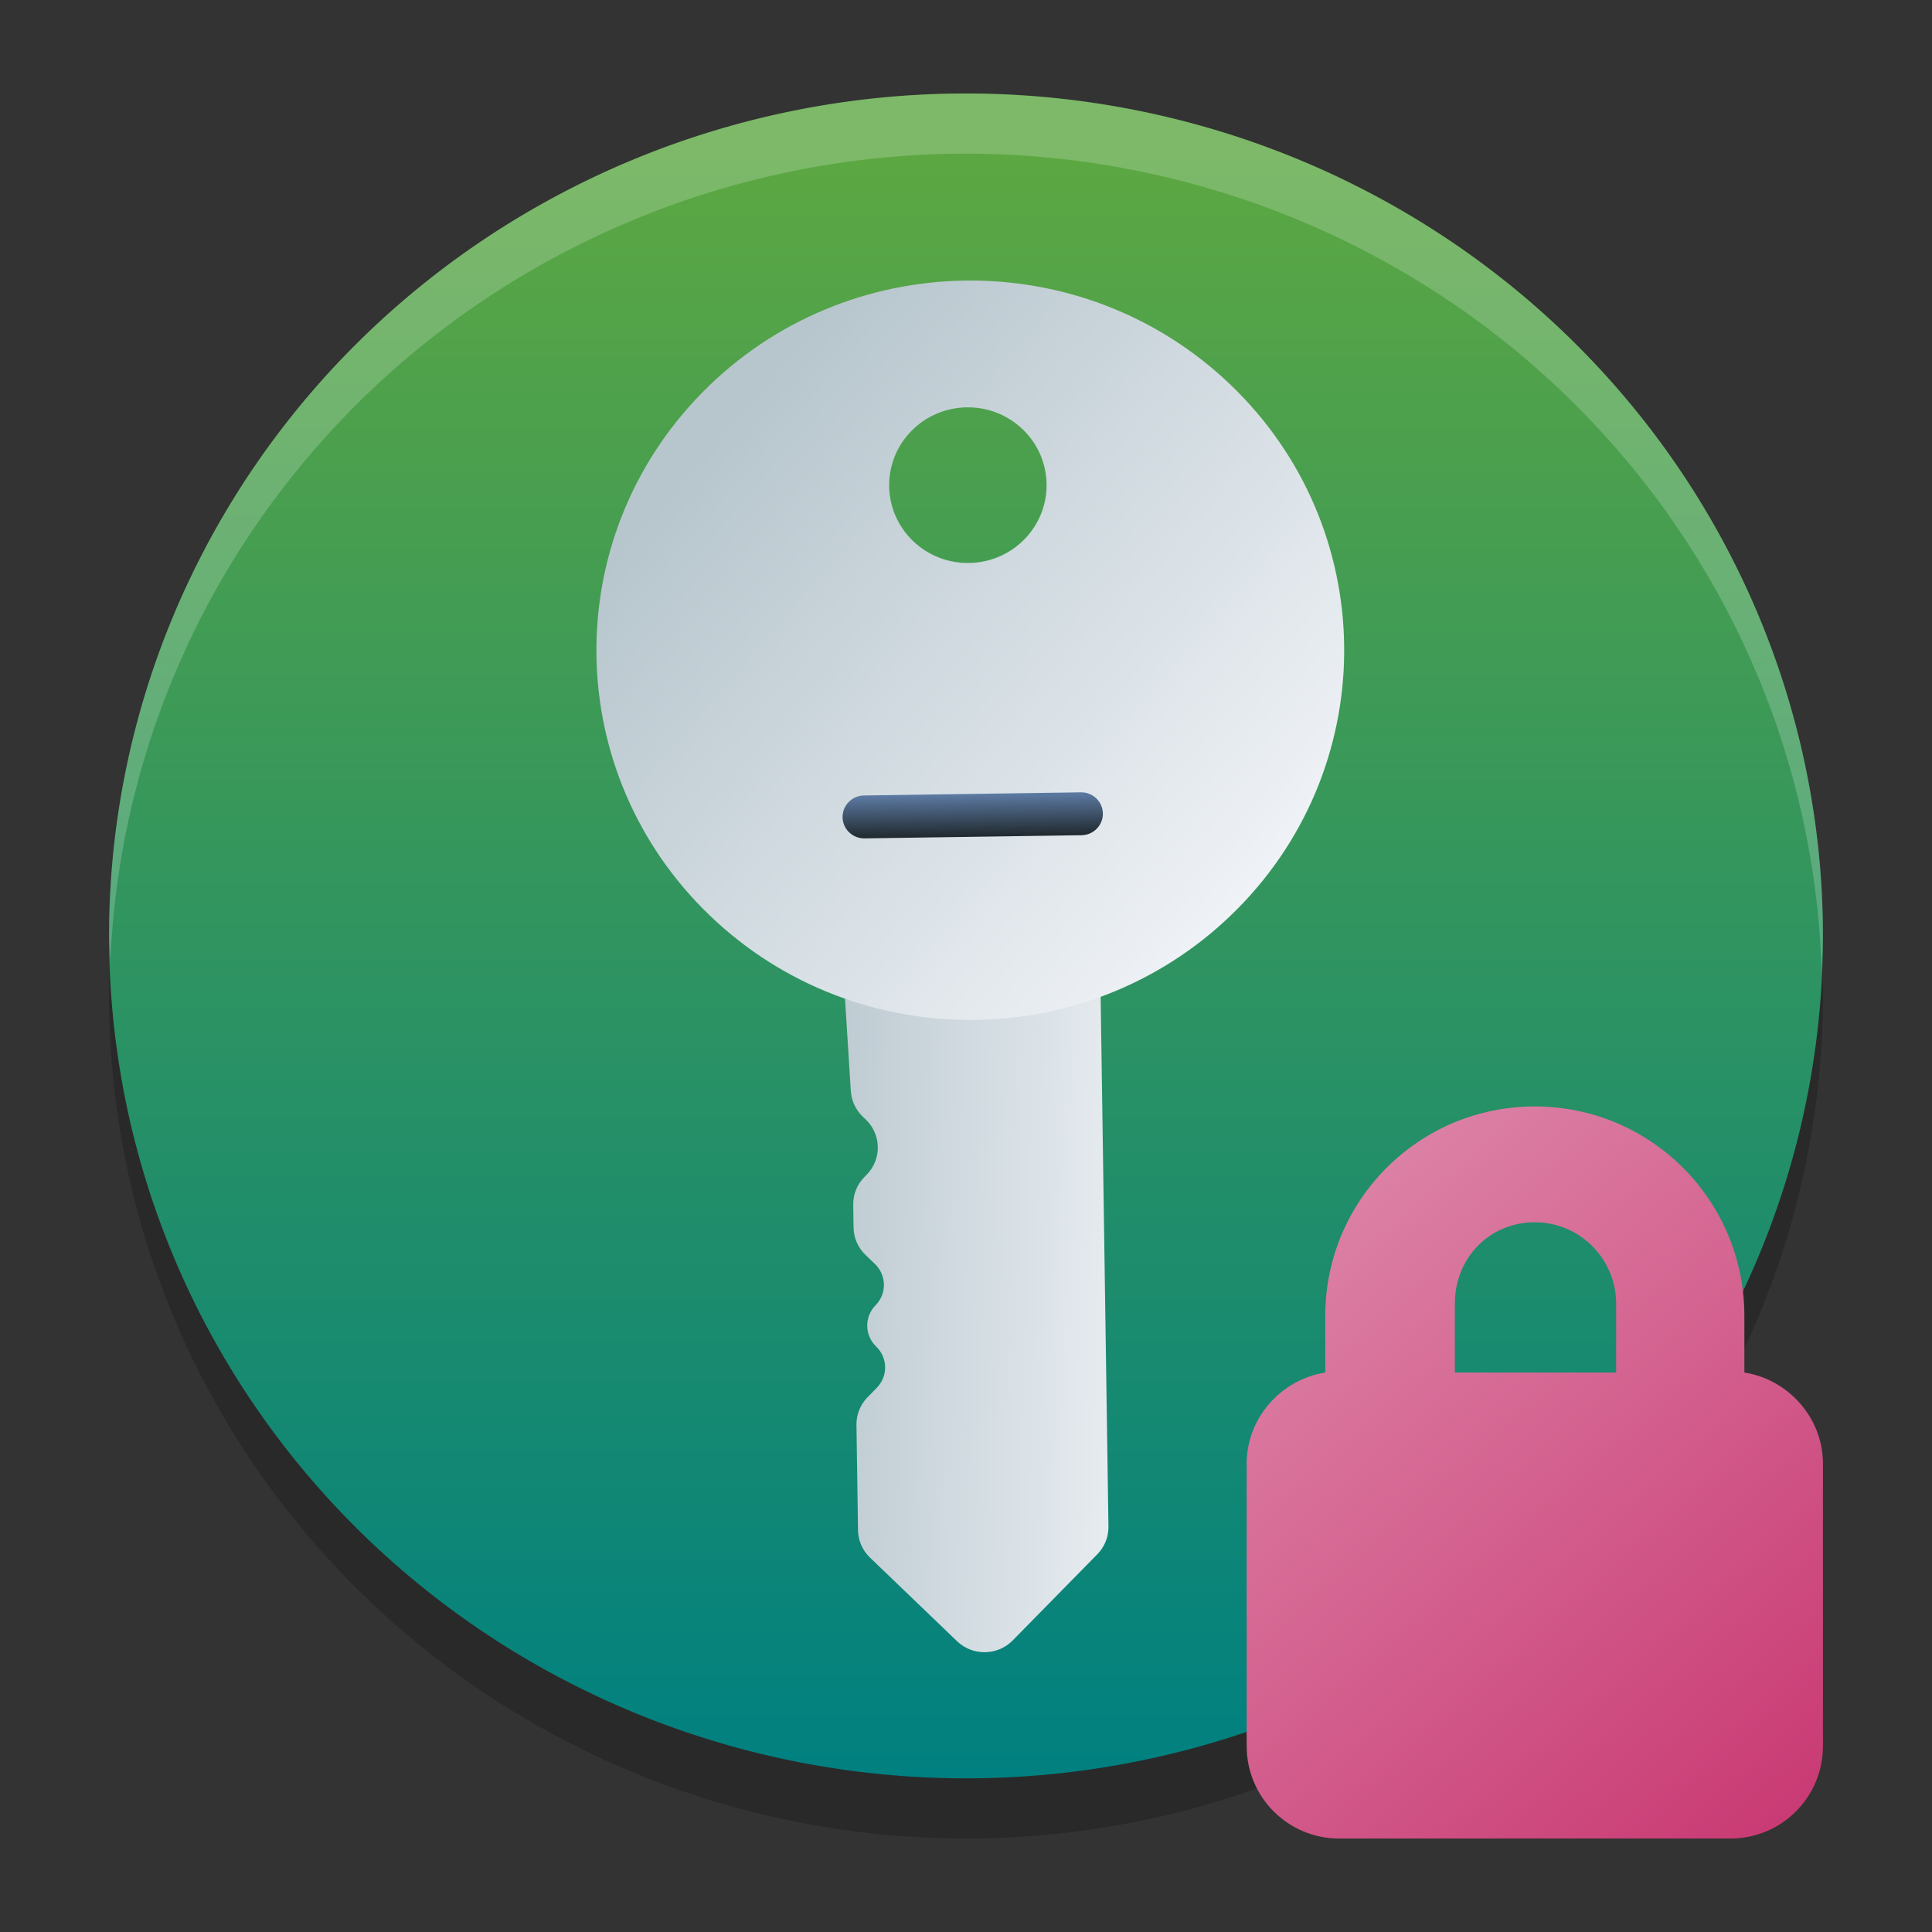 <?xml version="1.0" encoding="UTF-8" standalone="no"?>
<svg
   width="62"
   height="62"
   version="1.1"
   id="svg7"
   sodipodi:docname="keepassxc-locked.svg"
   inkscape:version="1.4 (e7c3feb100, 2024-10-09)"
   xmlns:inkscape="http://www.inkscape.org/namespaces/inkscape"
   xmlns:sodipodi="http://sodipodi.sourceforge.net/DTD/sodipodi-0.dtd"
   xmlns:xlink="http://www.w3.org/1999/xlink"
   xmlns="http://www.w3.org/2000/svg"
   xmlns:svg="http://www.w3.org/2000/svg">
  <rect width="100%" height="100%" fill="#333333" stroke="none"/>
  <defs
     id="defs7">
    <linearGradient
       id="linearGradient7"
       inkscape:collect="always">
      <stop
         style="stop-color:#de87aa;stop-opacity:1"
         offset="0"
         id="stop7" />
      <stop
         style="stop-color:#c83771;stop-opacity:1"
         offset="1"
         id="stop10" />
    </linearGradient>
    <linearGradient
       id="linearGradient1"
       inkscape:collect="always">
      <stop
         style="stop-color:#5ca742;stop-opacity:1;"
         offset="0"
         id="stop1" />
      <stop
         style="stop-color:#008080;stop-opacity:1"
         offset="1"
         id="stop2" />
    </linearGradient>
    <linearGradient
       id="linearGradient9"
       inkscape:collect="always">
      <stop
         style="stop-color:#5d7ba4;stop-opacity:1;"
         offset="0"
         id="stop8" />
      <stop
         style="stop-color:#20292e;stop-opacity:1;"
         offset="1"
         id="stop9" />
    </linearGradient>
    <linearGradient
       inkscape:collect="always"
       xlink:href="#linearGradient5"
       id="linearGradient6"
       x1="33.964"
       y1="50.063"
       x2="48.477"
       y2="36.738"
       gradientUnits="userSpaceOnUse" />
    <linearGradient
       id="linearGradient5"
       inkscape:collect="always">
      <stop
         style="stop-color:#b7c6cd;stop-opacity:1;"
         offset="0"
         id="stop5" />
      <stop
         style="stop-color:#eff2f6;stop-opacity:1;"
         offset="1"
         id="stop6" />
    </linearGradient>
    <linearGradient
       inkscape:collect="always"
       xlink:href="#linearGradient9"
       id="linearGradient4"
       x1="25.22"
       y1="27.52"
       x2="26.779"
       y2="29.079"
       gradientUnits="userSpaceOnUse" />
    <linearGradient
       id="linearGradient3"
       inkscape:collect="always">
      <stop
         style="stop-color:#eff2f6;stop-opacity:1;"
         offset="0"
         id="stop3" />
      <stop
         style="stop-color:#b7c6cd;stop-opacity:1;"
         offset="1"
         id="stop4" />
    </linearGradient>
    <linearGradient
       inkscape:collect="always"
       xlink:href="#linearGradient3"
       id="linearGradient8"
       x1="38.848"
       y1="19.889"
       x2="3.161"
       y2="22.242"
       gradientUnits="userSpaceOnUse" />
    <linearGradient
       inkscape:collect="always"
       xlink:href="#linearGradient1"
       id="linearGradient2"
       x1="31"
       y1="4.931"
       x2="31"
       y2="57.069"
       gradientUnits="userSpaceOnUse" />
    <linearGradient
       id="SVGID_2_"
       gradientUnits="userSpaceOnUse"
       x1="73.8"
       y1="1532.138"
       x2="73.8"
       y2="1574.004"
       gradientTransform="matrix(0.442,0,0,0.442,-69.03,-666.082)">
      <stop
         offset="0"
         style="stop-color:#af905e;stop-opacity:1;"
         id="stop459" />
      <stop
         offset="1"
         style="stop-color:#c4ad87;stop-opacity:1;"
         id="stop461" />
    </linearGradient>
    <linearGradient
       inkscape:collect="always"
       xlink:href="#linearGradient7"
       id="linearGradient10"
       x1="40.007"
       y1="38.058"
       x2="58.5"
       y2="59"
       gradientUnits="userSpaceOnUse" />
  </defs>
  <sodipodi:namedview
     id="namedview7"
     pagecolor="#ffffff"
     bordercolor="#000000"
     borderopacity="0.25"
     inkscape:showpageshadow="2"
     inkscape:pageopacity="0.0"
     inkscape:pagecheckerboard="0"
     inkscape:deskcolor="#d1d1d1"
     inkscape:zoom="8.2643105"
     inkscape:cx="29.948052"
     inkscape:cy="57.355057"
     inkscape:window-width="1920"
     inkscape:window-height="994"
     inkscape:window-x="0"
     inkscape:window-y="0"
     inkscape:window-maximized="1"
     inkscape:current-layer="svg7" />
  <path
     style="opacity:0.2;stroke-width:1.948"
     d="M 31,4.931 A 27.5,27.034 0 0 0 3.5,31.966 27.5,27.034 0 0 0 31,59 27.5,27.034 0 0 0 58.5,31.966 27.5,27.034 0 0 0 31,4.931 Z"
     id="path1" />
  <path
     style="fill:url(#linearGradient2);stroke-width:1.948"
     d="M 31,3 A 27.5,27.034 0 0 0 3.5,30.034 27.5,27.034 0 0 0 31,57.069 27.5,27.034 0 0 0 58.5,30.034 27.5,27.034 0 0 0 31,3 Z"
     id="path2" />
  <path
     style="opacity:0.2;fill:#ffffff;stroke-width:1.948"
     d="M 31,3 A 27.5,27.034 0 0 0 3.5,30.034 27.5,27.034 0 0 0 3.542,30.834 27.5,27.034 0 0 1 31,4.931 27.5,27.034 0 0 1 58.458,31.166 27.5,27.034 0 0 0 58.5,30.034 27.5,27.034 0 0 0 31,3 Z"
     id="path7" />
  <g
     id="g2"
     transform="matrix(0.453,0.435,-0.44,0.448,31.89,2.177)">
    <path
       d="m 31.428,42.78 -10.428,-9.48 9,-10 26.414,26.414 c 0.375,0.375 0.586,0.884 0.586,1.414 v 6.172 c 0,1.105 -0.895,2 -2,2 h -6.172 c -0.53,0 -1.039,-0.211 -1.414,-0.586 l -3.828,-3.828 c -0.375,-0.375 -0.586,-0.884 -0.586,-1.414 v -0.672 c 0,-0.828 -0.672,-1.5 -1.5,-1.5 -0.828,0 -1.5,-0.672 -1.5,-1.5 0,-0.828 -0.672,-1.5 -1.5,-1.5 h -0.672 c -0.53,0 -1.039,-0.211 -1.414,-0.586 l -0.828,-0.828 c -0.375,-0.375 -0.586,-0.884 -0.586,-1.414 v -0.172 c 0,-1.105 -0.895,-2 -2,-2 h -0.227 c -0.497,0 -0.977,-0.185 -1.345,-0.52 z"
       id="path571"
       style="fill:url(#linearGradient6)" />
    <path
       fill-rule="evenodd"
       clip-rule="evenodd"
       d="m 39,22.3 c 0,10.493 -8.507,19 -19,19 -10.493,0 -19,-8.507 -19,-19 0,-10.493 8.507,-19 19,-19 10.493,0 19,8.507 19,19 z m -25,-2 c 2.209,0 4,-1.791 4,-4 0,-2.209 -1.791,-4 -4,-4 -2.209,0 -4,1.791 -4,4 0,2.209 1.791,4 4,4 z"
       id="path572"
       style="fill:url(#linearGradient8)" />
    <path
       d="m 21.323,32.977 c -0.431,-0.43 -0.431,-1.128 0,-1.559 l 7.795,-7.795 c 0.431,-0.431 1.129,-0.431 1.559,0 0.431,0.43 0.431,1.128 0,1.559 l -7.795,7.795 c -0.431,0.431 -1.129,0.431 -1.559,0 z"
       id="path573"
       style="fill:url(#linearGradient4)" />
  </g>
  <path
     d="m 42.971,59 c -1.637,0 -2.964,-1.327 -2.964,-2.964 v -9.07 c 0,-1.46 1.106,-2.699 2.522,-2.92 v -1.814 c 0,-3.716 3.008,-6.725 6.725,-6.725 3.716,0 6.725,3.008 6.725,6.725 v 1.814 C 57.394,44.267 58.5,45.506 58.5,46.966 v 9.07 C 58.5,57.673 57.173,59 55.536,59 Z m 8.893,-14.954 v -2.212 c 0,-1.416 -1.15,-2.61 -2.61,-2.61 -1.46,0 -2.566,1.15 -2.566,2.61 v 2.212 z"
     id="path464-6"
     style="fill:url(#linearGradient10)" />
</svg>
